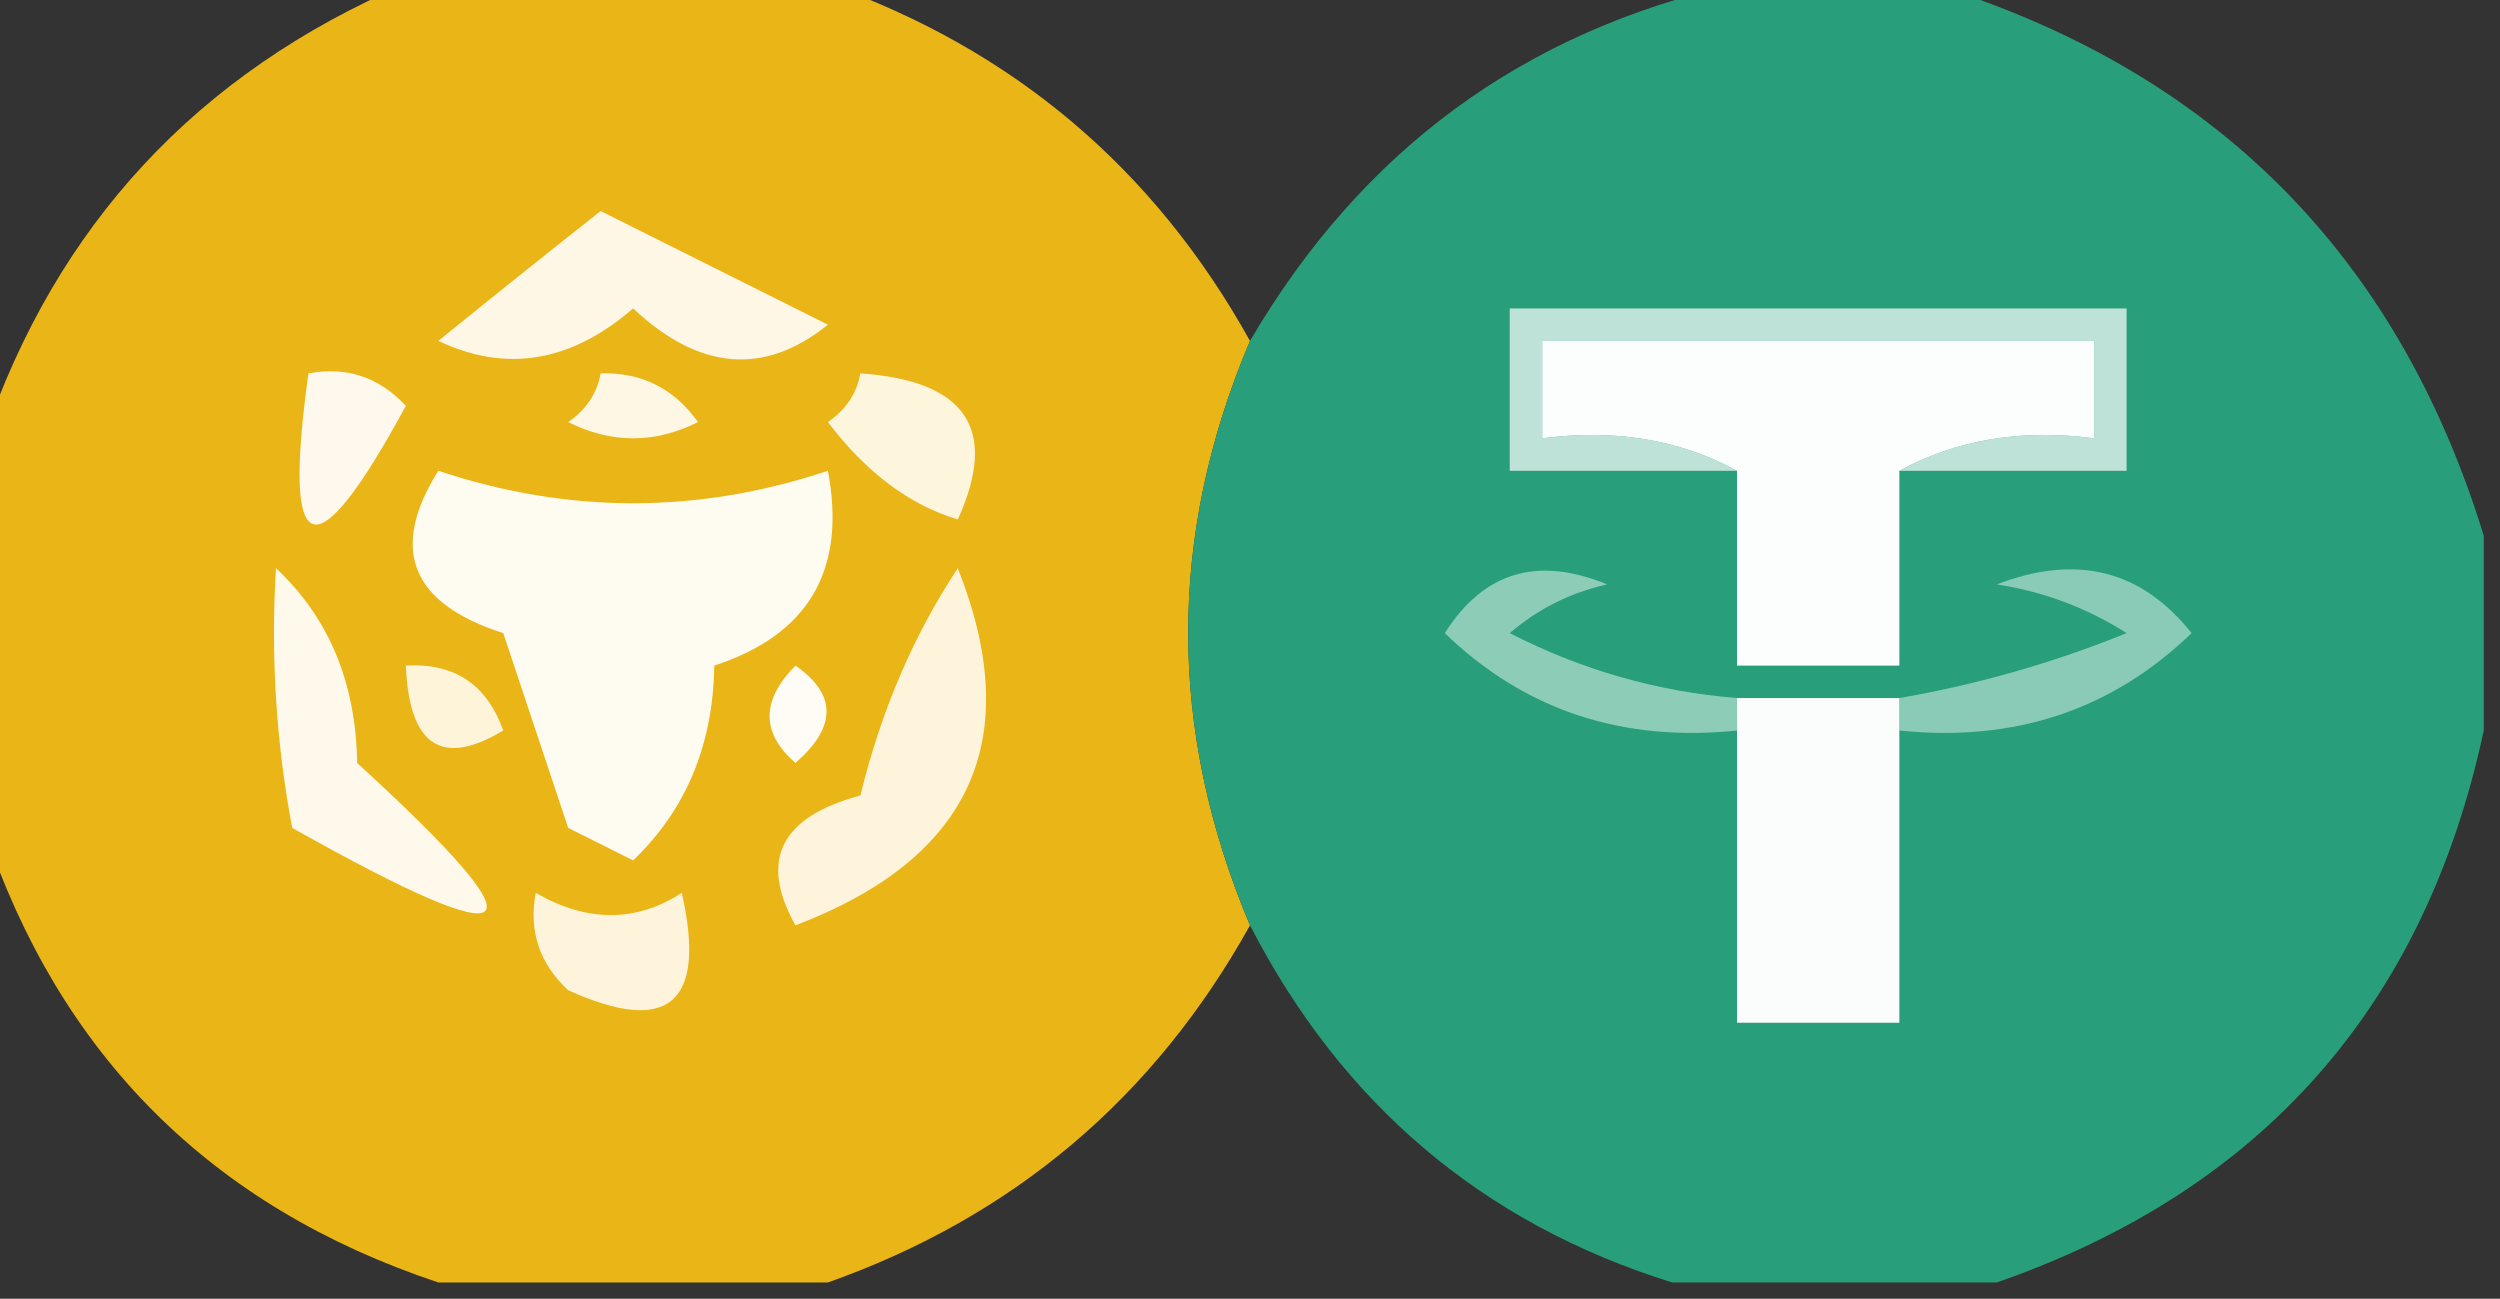 <?xml version="1.0" encoding="UTF-8"?>
<!DOCTYPE svg PUBLIC "-//W3C//DTD SVG 1.1//EN" "http://www.w3.org/Graphics/SVG/1.1/DTD/svg11.dtd">
<svg xmlns="http://www.w3.org/2000/svg" version="1.1" width="77px" height="40px" style="shape-rendering:geometricPrecision; text-rendering:geometricPrecision; image-rendering:optimizeQuality; fill-rule:evenodd; clip-rule:evenodd" xmlns:xlink="http://www.w3.org/1999/xlink">
<rect width="100%" height="100%" fill="#333333" stroke="none"/>
<g><path style="opacity:0.963" fill="#f0ba15" d="M 12.5,-0.5 C 16.833,-0.5 21.167,-0.5 25.5,-0.5C 31.216,1.526 35.549,5.192 38.5,10.5C 35.961,16.485 35.961,22.485 38.5,28.5C 35.549,33.808 31.216,37.474 25.5,39.5C 21.5,39.5 17.5,39.5 13.5,39.5C 6.5,37.167 1.833,32.5 -0.5,25.5C -0.5,21.5 -0.5,17.5 -0.5,13.5C 1.743,6.922 6.077,2.256 12.5,-0.5 Z"/></g>
<g><path style="opacity:0.98" fill="#28a17b" d="M 53.5,-0.5 C 55.5,-0.5 57.5,-0.5 59.5,-0.5C 68.167,2.167 73.833,7.833 76.5,16.5C 76.5,18.5 76.5,20.5 76.5,22.5C 74.68,30.986 69.68,36.653 61.5,39.5C 58.167,39.5 54.833,39.5 51.5,39.5C 45.674,37.68 41.341,34.013 38.5,28.5C 35.961,22.485 35.961,16.485 38.5,10.5C 41.943,4.621 46.943,0.954 53.5,-0.5 Z"/></g>
<g><path style="opacity:1" fill="#fef7e6" d="M 18.5,6.5 C 20.78,7.64 23.114,8.807 25.5,10C 23.541,11.579 21.541,11.412 19.5,9.5C 17.588,11.156 15.588,11.489 13.5,10.5C 15.21,9.113 16.877,7.779 18.5,6.5 Z"/></g>
<g><path style="opacity:1" fill="#bee2d7" d="M 58.5,14.5 C 60.265,13.539 62.265,13.205 64.5,13.5C 64.5,12.5 64.5,11.5 64.5,10.5C 58.833,10.5 53.167,10.5 47.5,10.5C 47.5,11.5 47.5,12.5 47.5,13.5C 49.735,13.205 51.735,13.539 53.5,14.5C 51.167,14.5 48.833,14.5 46.5,14.5C 46.5,12.833 46.5,11.167 46.5,9.5C 52.833,9.5 59.167,9.5 65.5,9.5C 65.5,11.167 65.5,12.833 65.5,14.5C 63.167,14.5 60.833,14.5 58.5,14.5 Z"/></g>
<g><path style="opacity:1" fill="#fcfefd" d="M 58.5,14.5 C 58.5,16.5 58.5,18.5 58.5,20.5C 56.833,20.5 55.167,20.5 53.5,20.5C 53.5,18.5 53.5,16.5 53.5,14.5C 51.735,13.539 49.735,13.205 47.5,13.5C 47.5,12.5 47.5,11.5 47.5,10.5C 53.167,10.5 58.833,10.5 64.5,10.5C 64.5,11.5 64.5,12.5 64.5,13.5C 62.265,13.205 60.265,13.539 58.5,14.5 Z"/></g>
<g><path style="opacity:1" fill="#fef9ec" d="M 9.5,11.5 C 10.675,11.281 11.675,11.614 12.5,12.5C 9.687,17.688 8.687,17.354 9.5,11.5 Z"/></g>
<g><path style="opacity:1" fill="#fdf7e4" d="M 18.5,11.5 C 19.756,11.461 20.756,11.961 21.5,13C 20.167,13.667 18.833,13.667 17.5,13C 18.056,12.617 18.389,12.117 18.5,11.5 Z"/></g>
<g><path style="opacity:1" fill="#fdf5dc" d="M 26.5,11.5 C 29.764,11.726 30.764,13.226 29.5,16C 28.01,15.551 26.676,14.551 25.5,13C 26.056,12.617 26.389,12.117 26.5,11.5 Z"/></g>
<g><path style="opacity:1" fill="#fefbf1" d="M 13.5,14.5 C 17.5,15.833 21.5,15.833 25.5,14.5C 26.077,17.55 24.91,19.55 22,20.5C 21.964,22.941 21.131,24.941 19.5,26.5C 18.833,26.167 18.167,25.833 17.5,25.5C 16.833,23.5 16.167,21.5 15.5,19.5C 12.651,18.585 11.985,16.918 13.5,14.5 Z"/></g>
<g><path style="opacity:1" fill="#fef9eb" d="M 8.5,17.5 C 10.13,19.026 10.963,21.026 11,23.5C 16.924,28.913 16.257,29.58 9,25.5C 8.503,22.854 8.336,20.187 8.5,17.5 Z"/></g>
<g><path style="opacity:1" fill="#fef4db" d="M 29.5,17.5 C 31.588,22.768 29.922,26.434 24.5,28.5C 23.374,26.494 24.04,25.16 26.5,24.5C 27.135,21.901 28.135,19.568 29.5,17.5 Z"/></g>
<g><path style="opacity:1" fill="#8dcdb8" d="M 53.5,21.5 C 53.5,21.833 53.5,22.167 53.5,22.5C 49.95,22.867 46.95,21.867 44.5,19.5C 45.693,17.616 47.359,17.116 49.5,18C 48.376,18.249 47.376,18.749 46.5,19.5C 48.707,20.635 51.04,21.302 53.5,21.5 Z"/></g>
<g><path style="opacity:1" fill="#89cbb6" d="M 58.5,22.5 C 58.5,22.167 58.5,21.833 58.5,21.5C 60.89,21.087 63.224,20.421 65.5,19.5C 64.271,18.719 62.938,18.219 61.5,18C 63.956,17.054 65.956,17.554 67.5,19.5C 65.05,21.867 62.05,22.867 58.5,22.5 Z"/></g>
<g><path style="opacity:1" fill="#fefcf4" d="M 24.5,20.5 C 25.776,21.386 25.776,22.386 24.5,23.5C 23.438,22.575 23.438,21.575 24.5,20.5 Z"/></g>
<g><path style="opacity:1" fill="#fafdfc" d="M 53.5,21.5 C 55.167,21.5 56.833,21.5 58.5,21.5C 58.5,21.833 58.5,22.167 58.5,22.5C 58.5,25.5 58.5,28.5 58.5,31.5C 56.833,31.5 55.167,31.5 53.5,31.5C 53.5,28.5 53.5,25.5 53.5,22.5C 53.5,22.167 53.5,21.833 53.5,21.5 Z"/></g>
<g><path style="opacity:1" fill="#fdf4d9" d="M 12.5,20.5 C 13.995,20.415 14.995,21.081 15.5,22.5C 13.604,23.639 12.604,22.973 12.5,20.5 Z"/></g>
<g><path style="opacity:1" fill="#fef4db" d="M 16.5,27.5 C 18.086,28.413 19.586,28.413 21,27.5C 21.767,30.903 20.601,31.903 17.5,30.5C 16.614,29.675 16.281,28.675 16.5,27.5 Z"/></g>
</svg>
